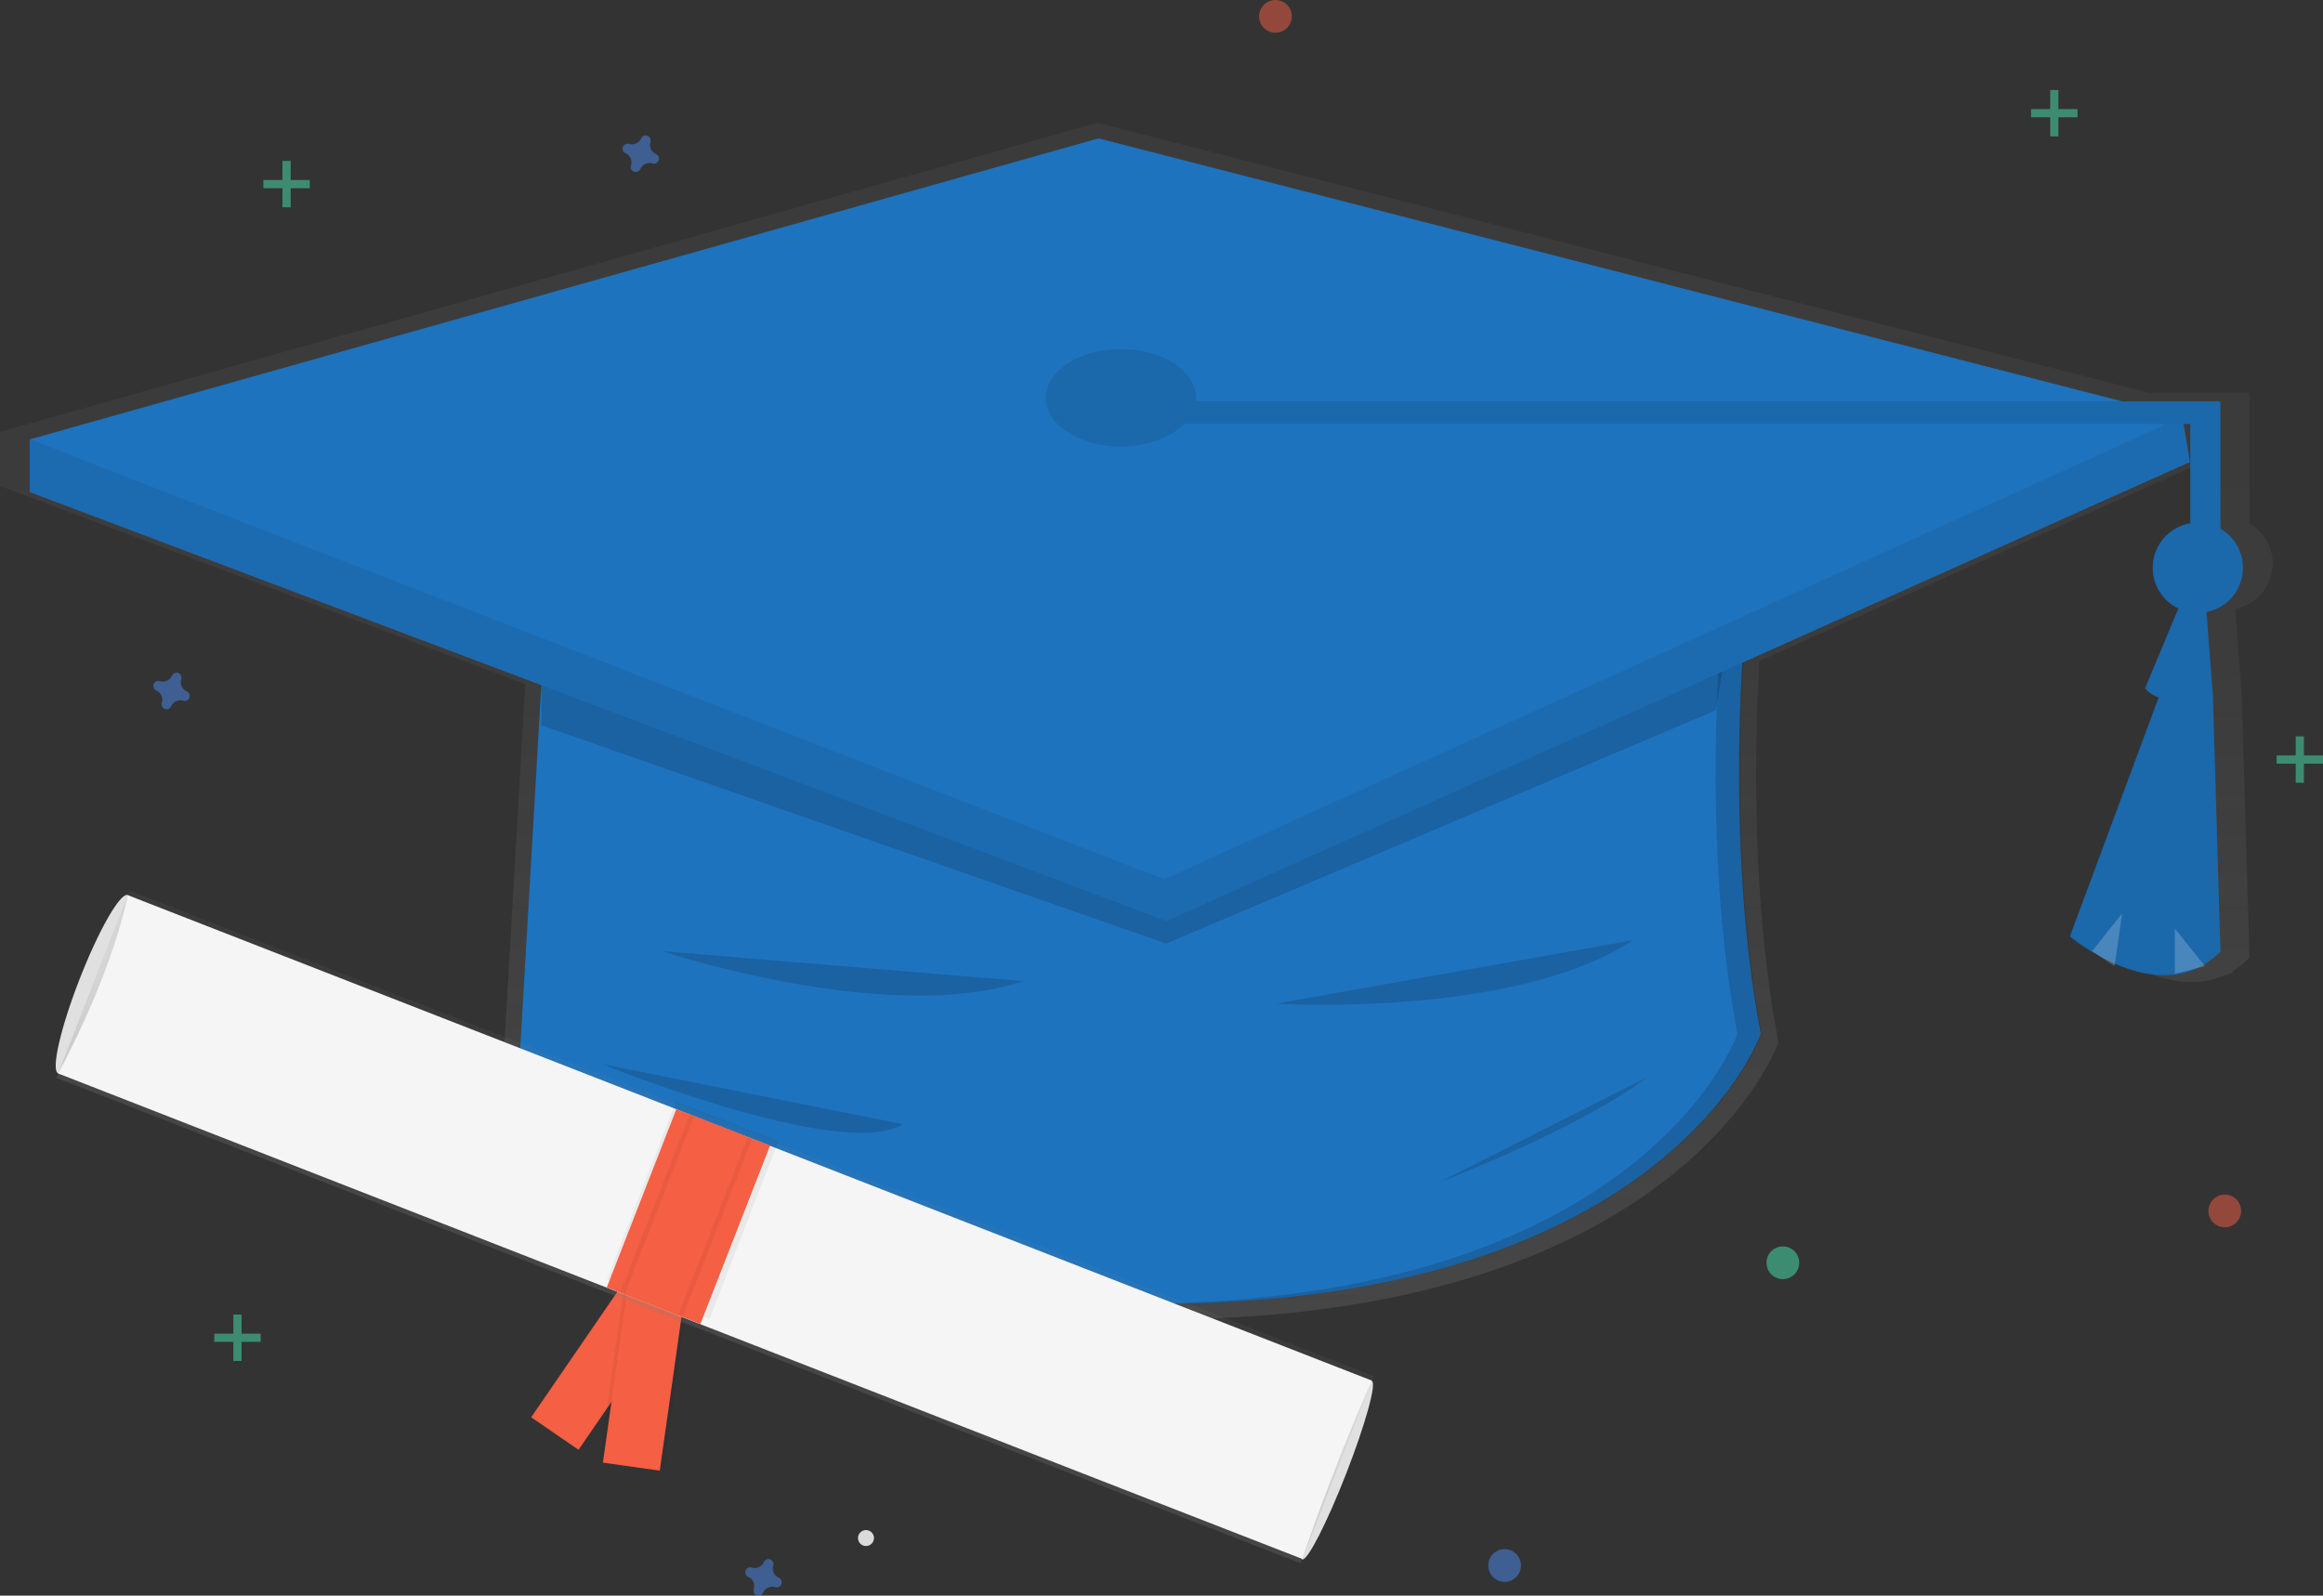 <svg id="1c865d7c-0ca7-48be-81ba-aad9b606a693" data-name="Layer 1" xmlns="http://www.w3.org/2000/svg" xmlns:xlink="http://www.w3.org/1999/xlink" width="851.55" height="585.04" viewBox="0 0 851.55 585.04"><rect x="0" y="0" width="851.55" height="585.04" fill="#333333" stroke="none"/><defs><linearGradient id="0aae94dc-7227-4f25-8eeb-aebef7a5d648" x1="555.01" y1="665.76" x2="555.01" y2="227.01" gradientUnits="userSpaceOnUse"><stop offset="0" stop-color="gray" stop-opacity="0.25"/><stop offset="0.54" stop-color="gray" stop-opacity="0.12"/><stop offset="1" stop-color="gray" stop-opacity="0.1"/></linearGradient><linearGradient id="34443484-f613-4d6b-ad83-e0484185f685" x1="-612.66" y1="2808.97" x2="-612.66" y2="2735.27" gradientTransform="translate(3172.69 1244.56) rotate(90)" xlink:href="#0aae94dc-7227-4f25-8eeb-aebef7a5d648"/></defs><title>graduation</title><path d="M971.56,388.66a17,17,0,0,0-8.5-14.72V326.17h-.31V326H926.07L540.76,227,138.45,340.34v19.83L331,432.85,319.78,626.49c102.44,29.17,183.08,39.75,246.42,39.26h1.41l1.93,0c186.26-2.52,220.85-101.55,220.85-101.55-10.09-52.49-8.68-110.73-7-139.87l168.21-75.45-2.39-14.32h2.54V371.9a17,17,0,0,0-4.5,32.1l-12.5,30a10.85,10.85,0,0,0,5.07,3.57l-33.4,89.93a75.19,75.19,0,0,0,11.46,7.58l5.39,3.59.13-.89c9.12,4,20.61,6.52,31,1.6l2.82-.71-.45-.56a31.16,31.16,0,0,0,6.27-5l-2.83-96.33-2.42-31.48A17,17,0,0,0,971.56,388.66Z" transform="translate(-138.45 -182)" fill="url(#0aae94dc-7227-4f25-8eeb-aebef7a5d648)"/><path d="M783.94,561.08s-60.7,173.83-458,60.7L337,431.4l306.26-44.15,135.2,19.31S770.14,489.34,783.94,561.08Z" transform="translate(-138.45 -182)" fill="#1e73be"/><polygon points="198.5 249.4 198.5 265.95 427.51 345.97 628.93 260.44 631.69 243.88 427.51 318.38 198.5 249.4" opacity="0.15"/><path d="M778.73,406.57l-135.2-19.31-4.43.64,130.73,18.68s-8.28,82.77,5.52,154.51c0,0-34,97.39-217.75,98.93,191.53,1.59,226.64-98.93,226.64-98.93C770.45,489.34,778.73,406.57,778.73,406.57Z" transform="translate(-138.45 -182)" opacity="0.15"/><rect x="802.91" y="147.31" width="11.04" height="49.82" fill="#1e73be"/><rect x="802.91" y="147.31" width="11.04" height="49.82" opacity="0.1"/><path d="M897.22,525.36s33.11,27.9,55.18,5.52l-2.76-93.81-16.55-8.28Z" transform="translate(-138.45 -182)" fill="#1e73be"/><path d="M897.22,525.36s33.11,27.9,55.18,5.52l-2.76-93.81-16.55-8.28Z" transform="translate(-138.45 -182)" opacity="0.1"/><polygon points="10.88 161.11 10.88 180.42 427.51 337.69 802.75 169.39 800 152.83 424.75 318.38 10.88 161.11" fill="#1e73be"/><polygon points="10.88 161.11 10.88 180.42 427.51 337.69 802.75 169.39 800 152.83 424.75 318.38 10.88 161.11" opacity="0.07"/><polygon points="10.88 161.11 426.75 322.38 800 152.83 402.68 50.74 10.88 161.11" fill="#1e73be"/><ellipse cx="410.88" cy="145.86" rx="27.51" ry="17.86" fill="#1e73be"/><ellipse cx="410.88" cy="145.86" rx="27.51" ry="17.86" opacity="0.1"/><rect x="430.12" y="147.16" width="383.52" height="8.28" fill="#1e73be"/><rect x="430.12" y="147.16" width="383.52" height="8.28" opacity="0.1"/><circle cx="805.67" cy="208.17" r="16.55" fill="#1e73be"/><circle cx="805.67" cy="208.17" r="16.55" opacity="0.1"/><path d="M924.81,434.31s5.52,8.58,24.83,2.76l-2.76-35.87H938.6Z" transform="translate(-138.45 -182)" fill="#1e73be"/><path d="M924.81,434.31s5.52,8.58,24.83,2.76l-2.76-35.87H938.6Z" transform="translate(-138.45 -182)" opacity="0.1"/><polygon points="766.89 348.73 777.92 334.93 775.16 354.25 766.89 348.73" fill="#fff" opacity="0.2"/><polygon points="797.24 340.45 797.24 357.01 808.27 354.25 797.24 340.45" fill="#fff" opacity="0.2"/><path d="M381.1,530.73s82.77,27.59,132.44,11Z" transform="translate(-138.45 -182)" opacity="0.15"/><path d="M606.22,550s87.08,5.46,130.85-23.26Z" transform="translate(-138.45 -182)" opacity="0.15"/><path d="M666,615.5s50.63-19.16,76.58-38.7Z" transform="translate(-138.45 -182)" opacity="0.15"/><path d="M359,572.12S447.32,608,469.4,594.19Z" transform="translate(-138.45 -182)" opacity="0.15"/><ellipse cx="172.54" cy="542.89" rx="35.09" ry="5.26" transform="translate(-534.38 324.22) rotate(-68.68)" fill="#e0e0e0"/><ellipse cx="628.58" cy="721.1" rx="35.09" ry="3.58" transform="translate(-410.17 862.45) rotate(-68.68)" fill="#e0e0e0"/><rect x="351.17" y="643.58" width="21.06" height="70.19" transform="translate(309.31 -267.53) rotate(34.48)" fill="#f55f44"/><rect x="363.08" y="649.07" width="23.69" height="70.19" transform="translate(510.43 1232.64) rotate(-171.84)" opacity="0.05"/><rect x="365.7" y="649.26" width="21.06" height="70.19" transform="matrix(-0.99, -0.14, 0.14, -0.99, 513, 1233.19)" fill="#f55f44"/><rect x="363.72" y="387.11" width="73.7" height="489.57" transform="translate(-472.18 593.28) rotate(-68.68)" fill="url(#34443484-f613-4d6b-ad83-e0484185f685)"/><path d="M615.84,753.6c-8.91-3.34-462.6-180.57-456.06-178,20.86-39,25.52-65.38,25.52-65.38l456.06,178S628.41,716.5,615.84,753.6Z" transform="translate(-138.45 -182)" fill="#f5f5f5"/><rect x="370.58" y="592.98" width="40.36" height="70.19" transform="matrix(0.93, 0.36, -0.36, 0.93, 116.67, -281.1)" opacity="0.05"/><rect x="372.34" y="592.98" width="36.85" height="70.19" transform="translate(116.67 -281.1) rotate(21.32)" fill="#f55f44"/><rect x="377.66" y="592.66" width="24.57" height="70.19" transform="translate(116.5 -280.82) rotate(21.32)" opacity="0.05"/><rect x="379.42" y="592.66" width="21.06" height="70.19" transform="translate(116.5 -280.82) rotate(21.32)" fill="#f55f44"/><circle cx="455.91" cy="745.92" r="2.93" transform="translate(-149.61 -175.06) rotate(-0.86)" fill="#dbdbdb"/><g opacity="0.5"><rect x="85.55" y="482" width="3" height="17" fill="#47e6b1"/><rect x="224" y="664" width="3" height="17" transform="translate(759.55 265) rotate(90)" fill="#47e6b1"/></g><g opacity="0.5"><rect x="841.55" y="270" width="3" height="17" fill="#47e6b1"/><rect x="980" y="452" width="3" height="17" transform="translate(1303.55 -703) rotate(90)" fill="#47e6b1"/></g><g opacity="0.5"><rect x="103.55" y="59" width="3" height="17" fill="#47e6b1"/><rect x="242" y="241" width="3" height="17" transform="translate(354.55 -176) rotate(90)" fill="#47e6b1"/></g><g opacity="0.5"><rect x="751.55" y="33" width="3" height="17" fill="#47e6b1"/><rect x="890" y="215" width="3" height="17" transform="translate(976.55 -850) rotate(90)" fill="#47e6b1"/></g><path d="M206.9,435.46a3.67,3.67,0,0,1-2-4.44,1.77,1.77,0,0,0,.08-.41h0a1.84,1.84,0,0,0-3.31-1.22h0a1.77,1.77,0,0,0-.2.36,3.67,3.67,0,0,1-4.44,2,1.77,1.77,0,0,0-.41-.08h0a1.84,1.84,0,0,0-1.22,3.31h0a1.77,1.77,0,0,0,.36.2,3.67,3.67,0,0,1,2,4.44,1.77,1.77,0,0,0-.08.41h0A1.84,1.84,0,0,0,201,441.3h0a1.77,1.77,0,0,0,.2-.36,3.67,3.67,0,0,1,4.44-2,1.77,1.77,0,0,0,.41.08h0a1.84,1.84,0,0,0,1.22-3.31h0A1.77,1.77,0,0,0,206.9,435.46Z" transform="translate(-138.45 -182)" fill="#4d8af0" opacity="0.5"/><path d="M378.9,238.46a3.67,3.67,0,0,1-2-4.44,1.77,1.77,0,0,0,.08-.41h0a1.84,1.84,0,0,0-3.31-1.22h0a1.77,1.77,0,0,0-.2.36,3.67,3.67,0,0,1-4.44,2,1.77,1.77,0,0,0-.41-.08h0a1.84,1.84,0,0,0-1.22,3.31h0a1.77,1.77,0,0,0,.36.2,3.67,3.67,0,0,1,2,4.44,1.77,1.77,0,0,0-.08.41h0A1.84,1.84,0,0,0,373,244.3h0a1.77,1.77,0,0,0,.2-.36,3.67,3.67,0,0,1,4.44-2,1.77,1.77,0,0,0,.41.08h0a1.84,1.84,0,0,0,1.22-3.31h0A1.77,1.77,0,0,0,378.9,238.46Z" transform="translate(-138.45 -182)" fill="#4d8af0" opacity="0.5"/><path d="M423.9,760.46a3.67,3.67,0,0,1-2-4.44,1.77,1.77,0,0,0,.08-.41h0a1.84,1.84,0,0,0-3.31-1.22h0a1.77,1.77,0,0,0-.2.36,3.67,3.67,0,0,1-4.44,2,1.77,1.77,0,0,0-.41-.08h0a1.84,1.84,0,0,0-1.22,3.31h0a1.77,1.77,0,0,0,.36.2,3.67,3.67,0,0,1,2,4.44,1.77,1.77,0,0,0-.08.41h0A1.84,1.84,0,0,0,418,766.3h0a1.77,1.77,0,0,0,.2-.36,3.67,3.67,0,0,1,4.44-2,1.77,1.77,0,0,0,.41.08h0a1.84,1.84,0,0,0,1.22-3.31h0A1.77,1.77,0,0,0,423.9,760.46Z" transform="translate(-138.45 -182)" fill="#4d8af0" opacity="0.5"/><circle cx="815.55" cy="444" r="6" fill="#f55f44" opacity="0.5"/><circle cx="551.55" cy="574" r="6" fill="#4d8af0" opacity="0.5"/><circle cx="653.55" cy="463" r="6" fill="#47e6b1" opacity="0.5"/><circle cx="467.55" cy="6" r="6" fill="#f55f44" opacity="0.5"/></svg>